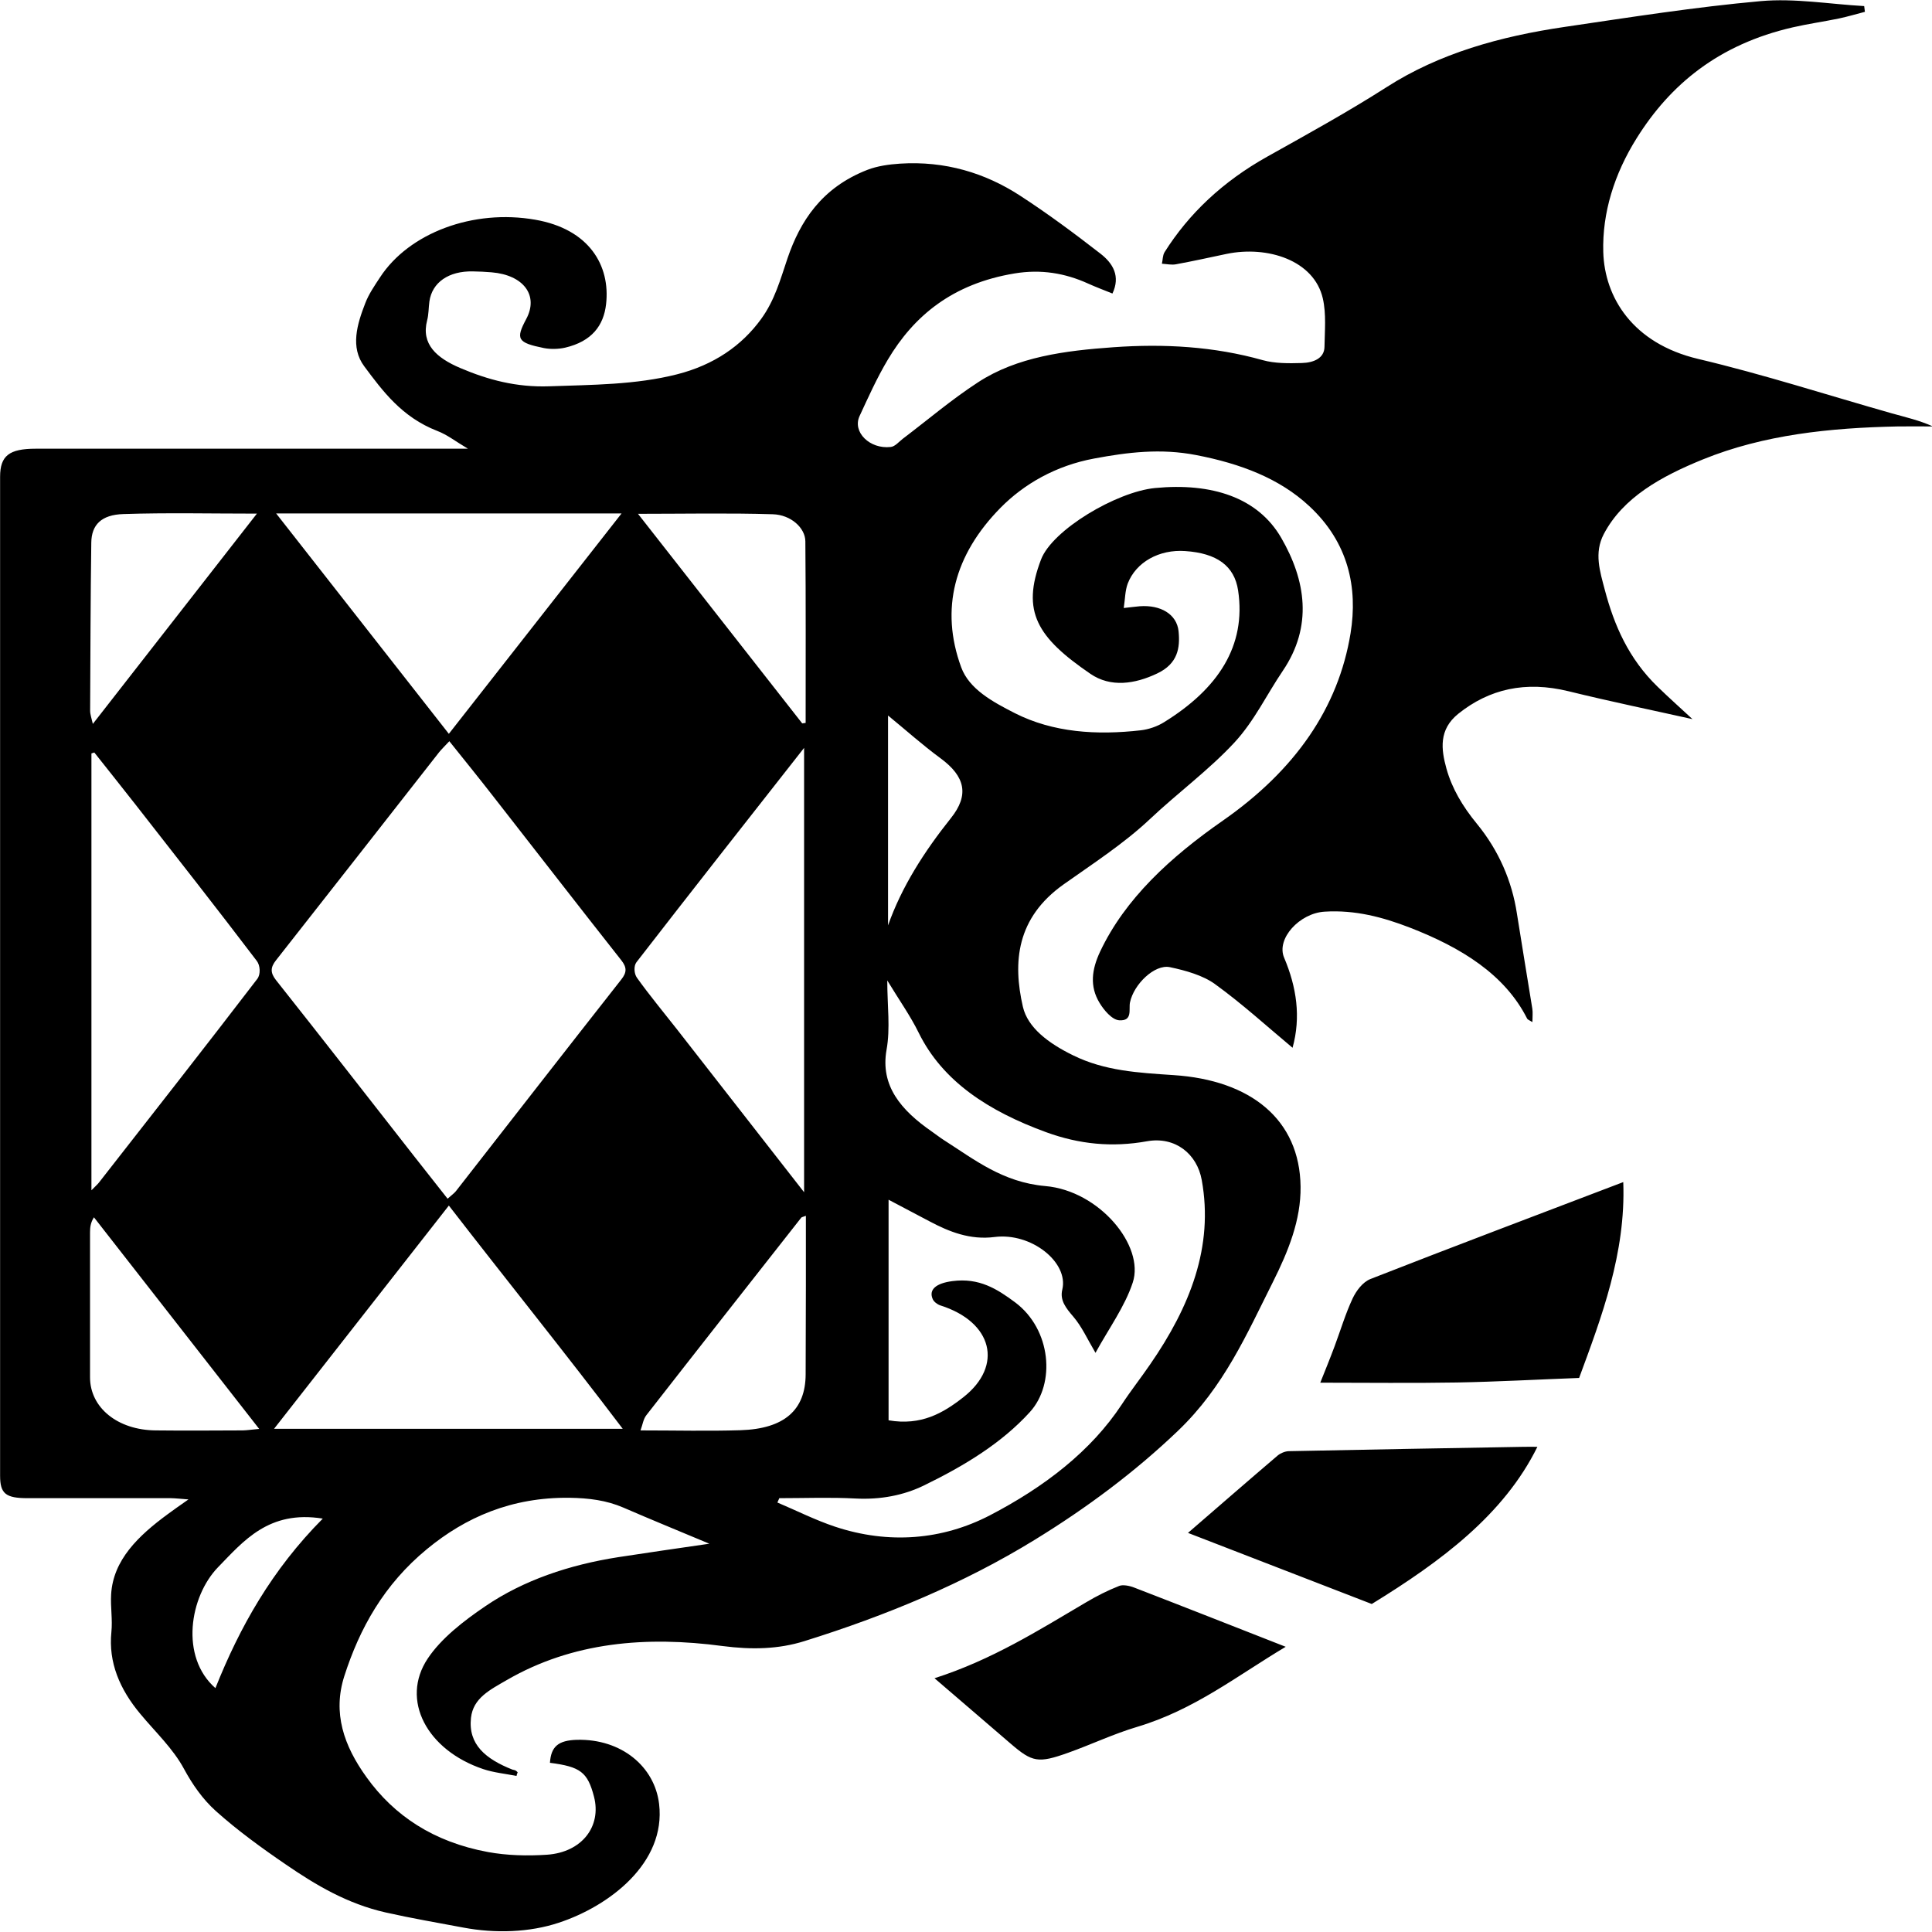 <svg width="40" height="40" viewBox="0 0 40 40" fill="none" xmlns="http://www.w3.org/2000/svg">
<rect x="0" y="0" width="40" height="40" fill="#808080" stroke="none"/>
<g clip-path="url(#clip0_283_144)">
<rect width="40" height="40" fill="white"/>
<path d="M10.694 36.769C10.462 36.723 10.22 36.7 10.004 36.627C8.843 36.237 8.282 35.198 8.856 34.338C9.132 33.923 9.596 33.561 10.054 33.251C10.841 32.717 11.784 32.398 12.803 32.239C13.396 32.147 13.988 32.063 14.686 31.961C14.052 31.695 13.475 31.46 12.906 31.213C12.556 31.062 12.192 31.016 11.792 31.01C10.591 30.995 9.635 31.416 8.84 32.072C7.947 32.807 7.444 33.718 7.128 34.704C6.886 35.464 7.115 36.139 7.589 36.796C8.16 37.592 8.977 38.136 10.101 38.344C10.496 38.417 10.923 38.427 11.326 38.4C12.047 38.35 12.458 37.814 12.298 37.198C12.166 36.691 12.018 36.578 11.386 36.497C11.408 36.16 11.558 36.032 11.945 36.021C12.864 35.998 13.554 36.574 13.646 37.349C13.791 38.57 12.616 39.464 11.566 39.809C10.963 40.008 10.259 40.034 9.59 39.908C9.053 39.807 8.516 39.715 7.987 39.596C7.189 39.416 6.536 39.026 5.922 38.605C5.416 38.26 4.919 37.898 4.476 37.502C4.194 37.251 3.979 36.936 3.81 36.624C3.583 36.201 3.215 35.858 2.904 35.483C2.477 34.972 2.243 34.417 2.306 33.791C2.333 33.531 2.285 33.267 2.301 33.008C2.343 32.3 2.859 31.799 3.476 31.347C3.594 31.259 3.718 31.173 3.902 31.044C3.731 31.031 3.636 31.02 3.541 31.018C2.551 31.016 1.564 31.018 0.573 31.018C0.118 31.018 0.002 30.926 0.002 30.553V9.872C0.002 9.436 0.189 9.29 0.739 9.29H9.688C9.432 9.139 9.261 9.001 9.051 8.921C8.319 8.636 7.923 8.096 7.542 7.585C7.247 7.191 7.394 6.71 7.563 6.276C7.634 6.09 7.755 5.914 7.868 5.742C8.469 4.821 9.796 4.324 11.081 4.549C12.2 4.743 12.64 5.499 12.548 6.299C12.498 6.737 12.256 7.068 11.7 7.198C11.563 7.229 11.397 7.233 11.26 7.206C10.712 7.095 10.673 7.02 10.894 6.607C11.157 6.119 10.844 5.694 10.178 5.638C10.049 5.627 9.92 5.621 9.791 5.619C9.29 5.608 8.945 5.847 8.89 6.243C8.872 6.373 8.877 6.507 8.843 6.634C8.716 7.124 9.037 7.411 9.533 7.621C10.104 7.864 10.691 8.021 11.368 7.998C12.261 7.966 13.159 7.968 14.017 7.75C14.781 7.556 15.358 7.156 15.758 6.605C16.043 6.213 16.158 5.78 16.306 5.344C16.564 4.59 17.004 3.887 17.96 3.516C18.163 3.437 18.405 3.403 18.634 3.388C19.571 3.328 20.396 3.583 21.109 4.044C21.691 4.421 22.242 4.831 22.779 5.248C23.048 5.455 23.2 5.721 23.032 6.077C22.866 6.01 22.692 5.945 22.526 5.87C22.049 5.654 21.552 5.571 21.007 5.661C19.716 5.874 18.918 6.544 18.381 7.447C18.155 7.826 17.978 8.222 17.796 8.615C17.644 8.944 18.007 9.304 18.442 9.254C18.534 9.244 18.613 9.143 18.694 9.082C19.211 8.691 19.7 8.272 20.251 7.914C21.057 7.388 22.049 7.26 23.053 7.189C24.104 7.114 25.136 7.173 26.145 7.457C26.392 7.526 26.682 7.524 26.95 7.516C27.201 7.51 27.419 7.415 27.422 7.181C27.427 6.848 27.461 6.504 27.388 6.18C27.206 5.386 26.239 5.083 25.399 5.256C25.049 5.33 24.699 5.407 24.346 5.472C24.256 5.489 24.154 5.466 24.056 5.46C24.075 5.38 24.069 5.292 24.111 5.221C24.614 4.423 25.315 3.759 26.239 3.242C27.074 2.775 27.914 2.312 28.71 1.803C29.797 1.106 31.053 0.754 32.396 0.557C33.747 0.358 35.096 0.145 36.457 0.023C37.158 -0.04 37.882 0.086 38.596 0.126L38.611 0.245C38.432 0.291 38.256 0.344 38.072 0.383C37.756 0.448 37.432 0.494 37.118 0.566C35.58 0.919 34.58 1.751 33.887 2.859C33.421 3.602 33.171 4.408 33.194 5.219C33.221 6.151 33.797 7.11 35.162 7.432C36.518 7.753 37.835 8.18 39.172 8.559C39.454 8.638 39.741 8.703 40.018 8.829C39.773 8.829 39.531 8.825 39.286 8.829C37.89 8.858 36.518 8.999 35.256 9.512C34.393 9.863 33.603 10.299 33.205 11.057C32.999 11.449 33.126 11.832 33.226 12.213C33.418 12.94 33.716 13.635 34.322 14.221C34.566 14.458 34.825 14.688 35.041 14.889C34.245 14.711 33.352 14.527 32.473 14.311C31.583 14.094 30.835 14.263 30.192 14.778C29.784 15.107 29.837 15.515 29.947 15.913C30.061 16.322 30.279 16.692 30.577 17.055C31.032 17.61 31.304 18.244 31.406 18.914C31.509 19.572 31.62 20.227 31.725 20.883C31.738 20.965 31.727 21.048 31.727 21.161C31.675 21.128 31.63 21.113 31.617 21.088C31.156 20.175 30.255 19.618 29.184 19.203C28.631 18.99 28.059 18.835 27.424 18.875C26.906 18.906 26.418 19.436 26.587 19.829C26.845 20.439 26.937 21.057 26.761 21.693C26.229 21.249 25.721 20.784 25.154 20.374C24.91 20.196 24.551 20.093 24.22 20.024C23.906 19.959 23.472 20.378 23.395 20.755C23.366 20.899 23.456 21.142 23.171 21.124C23.021 21.113 22.853 20.91 22.766 20.765C22.555 20.42 22.605 20.07 22.774 19.708C23.293 18.604 24.238 17.742 25.318 16.99C26.816 15.945 27.709 14.657 27.962 13.111C28.114 12.169 27.922 11.233 27.103 10.475C26.492 9.907 25.689 9.6 24.767 9.422C24.032 9.279 23.35 9.363 22.655 9.493C21.855 9.641 21.199 10.023 20.717 10.511C19.758 11.484 19.458 12.609 19.901 13.817C20.067 14.267 20.548 14.529 21.009 14.764C21.805 15.168 22.705 15.224 23.619 15.12C23.785 15.101 23.964 15.038 24.098 14.954C25.218 14.263 25.805 13.373 25.634 12.226C25.557 11.713 25.191 11.453 24.538 11.409C24.001 11.371 23.519 11.637 23.348 12.083C23.293 12.232 23.295 12.395 23.266 12.588C23.44 12.569 23.516 12.559 23.595 12.552C24.032 12.519 24.364 12.718 24.401 13.068C24.435 13.411 24.388 13.74 23.959 13.943C23.498 14.163 22.995 14.238 22.576 13.951C21.473 13.197 21.141 12.661 21.554 11.583C21.789 10.969 23.116 10.182 23.914 10.104C25.088 9.991 26.042 10.299 26.526 11.135C27.035 12.014 27.185 12.965 26.558 13.89C26.224 14.383 25.973 14.921 25.563 15.367C25.038 15.936 24.375 16.422 23.801 16.965C23.266 17.467 22.631 17.878 22.02 18.311C21.044 19.004 20.965 19.919 21.178 20.845C21.278 21.276 21.704 21.599 22.218 21.85C22.874 22.173 23.566 22.21 24.299 22.259C25.894 22.363 26.911 23.178 26.927 24.569C26.935 25.259 26.674 25.904 26.353 26.545C25.813 27.62 25.341 28.713 24.388 29.624C23.503 30.47 22.508 31.215 21.415 31.885C19.961 32.778 18.357 33.446 16.656 33.977C16.114 34.147 15.561 34.157 14.965 34.08C13.377 33.868 11.855 33.996 10.496 34.782C10.138 34.989 9.796 35.158 9.751 35.567C9.691 36.118 10.054 36.417 10.607 36.637C10.628 36.645 10.654 36.645 10.673 36.656C10.691 36.664 10.704 36.681 10.718 36.694C10.704 36.721 10.699 36.746 10.694 36.769ZM9.303 15.346C9.201 15.455 9.143 15.511 9.093 15.572C7.966 17.009 6.844 18.447 5.714 19.882C5.598 20.028 5.595 20.139 5.711 20.288C6.67 21.498 7.615 22.713 8.566 23.928C8.793 24.217 9.022 24.506 9.267 24.818C9.348 24.744 9.401 24.709 9.438 24.663C10.578 23.201 11.716 21.739 12.861 20.282C12.98 20.133 12.98 20.03 12.864 19.882C11.976 18.757 11.102 17.626 10.22 16.498C9.93 16.125 9.633 15.758 9.303 15.346ZM16.135 31.018C16.122 31.048 16.108 31.079 16.095 31.108C16.493 31.276 16.877 31.471 17.291 31.609C18.402 31.977 19.511 31.883 20.493 31.374C21.62 30.788 22.587 30.047 23.227 29.075C23.411 28.794 23.624 28.524 23.814 28.246C24.636 27.056 25.131 25.812 24.881 24.432C24.783 23.886 24.328 23.526 23.751 23.628C23.019 23.76 22.342 23.689 21.662 23.442C20.467 23.006 19.516 22.389 19.021 21.383C18.85 21.034 18.615 20.703 18.37 20.299C18.37 20.824 18.436 21.287 18.355 21.735C18.223 22.479 18.652 22.985 19.3 23.433C19.379 23.488 19.456 23.549 19.537 23.601C20.174 24.007 20.759 24.478 21.641 24.556C22.763 24.652 23.701 25.796 23.453 26.552C23.29 27.05 22.953 27.511 22.681 28.009C22.508 27.716 22.4 27.469 22.221 27.259C22.068 27.081 21.939 26.92 21.994 26.698C22.128 26.137 21.354 25.513 20.59 25.611C20.085 25.676 19.65 25.502 19.242 25.285C18.966 25.138 18.686 24.991 18.397 24.839V29.406C19.071 29.521 19.524 29.259 19.948 28.926C20.777 28.273 20.551 27.37 19.469 27.027C19.405 27.006 19.337 26.952 19.313 26.901C19.221 26.702 19.377 26.568 19.719 26.524C20.274 26.451 20.643 26.686 21.02 26.966C21.762 27.523 21.863 28.644 21.32 29.238C20.735 29.881 19.961 30.35 19.129 30.755C18.708 30.96 18.228 31.052 17.712 31.025C17.193 30.997 16.664 31.018 16.135 31.018ZM1.893 24.644C1.99 24.545 2.022 24.518 2.046 24.487C3.144 23.082 4.245 21.679 5.327 20.267C5.398 20.175 5.39 19.989 5.316 19.894C4.495 18.814 3.655 17.744 2.817 16.672C2.533 16.307 2.24 15.945 1.953 15.58C1.932 15.587 1.914 15.593 1.893 15.599V24.644ZM9.293 24.96C8.063 26.531 6.886 28.032 5.674 29.582H12.893C11.713 28.024 10.51 26.533 9.293 24.96ZM16.648 24.684V15.484C15.458 17 14.31 18.458 13.177 19.922C13.117 20.001 13.127 20.16 13.188 20.244C13.448 20.608 13.741 20.96 14.02 21.316C14.881 22.418 15.74 23.521 16.648 24.684ZM12.869 10.63H5.717C6.915 12.159 8.084 13.65 9.293 15.193C10.504 13.646 11.676 12.152 12.869 10.63ZM5.366 29.584C4.2 28.091 3.073 26.646 1.945 25.203C1.874 25.314 1.864 25.415 1.864 25.515V28.516C1.864 29.144 2.435 29.609 3.225 29.615C3.826 29.622 4.424 29.617 5.024 29.615C5.114 29.613 5.203 29.599 5.366 29.584ZM16.685 25.172C16.627 25.195 16.601 25.197 16.59 25.209C15.518 26.573 14.447 27.934 13.383 29.299C13.317 29.383 13.306 29.494 13.261 29.615C13.991 29.615 14.663 29.632 15.332 29.611C16.24 29.582 16.677 29.192 16.68 28.455C16.682 27.848 16.682 27.238 16.685 26.631V25.172ZM1.922 14.988C3.07 13.516 4.187 12.085 5.319 10.634C4.358 10.634 3.457 10.613 2.556 10.643C2.096 10.657 1.895 10.867 1.89 11.235C1.874 12.395 1.872 13.553 1.866 14.713C1.866 14.791 1.895 14.868 1.922 14.988ZM16.609 14.977C16.632 14.973 16.656 14.971 16.68 14.967C16.68 13.715 16.685 12.46 16.674 11.208C16.672 10.929 16.374 10.657 15.998 10.647C15.087 10.619 14.173 10.638 13.209 10.638C14.352 12.096 15.482 13.537 16.609 14.977ZM18.386 19.159C18.668 18.361 19.132 17.635 19.687 16.939C20.067 16.464 19.99 16.079 19.471 15.698C19.097 15.423 18.76 15.12 18.386 14.814V19.159ZM4.46 34.951C4.963 33.688 5.63 32.501 6.683 31.441C5.564 31.261 5.04 31.908 4.513 32.449C3.928 33.054 3.72 34.302 4.46 34.951ZM33.608 24.474C33.663 25.944 33.157 27.274 32.694 28.529C31.809 28.562 30.988 28.608 30.163 28.623C29.236 28.639 28.309 28.627 27.335 28.627C27.435 28.376 27.538 28.124 27.633 27.869C27.756 27.538 27.856 27.201 28.006 26.88C28.078 26.73 28.207 26.547 28.375 26.48C30.1 25.804 31.835 25.151 33.608 24.474ZM31.83 29.955C31.138 31.358 29.842 32.323 28.401 33.209C27.169 32.731 25.91 32.245 24.596 31.737C25.244 31.177 25.844 30.654 26.453 30.135C26.508 30.089 26.603 30.047 26.682 30.045C28.301 30.011 29.921 29.984 31.543 29.955C31.635 29.953 31.73 29.955 31.83 29.955ZM26.619 34.095C25.602 34.702 24.728 35.399 23.543 35.753C23.05 35.9 22.595 36.118 22.115 36.289C21.494 36.511 21.373 36.486 20.925 36.101C20.409 35.655 19.887 35.211 19.348 34.746C20.538 34.365 21.504 33.753 22.492 33.171C22.708 33.043 22.934 32.928 23.174 32.834C23.253 32.803 23.398 32.834 23.49 32.872C24.514 33.267 25.534 33.67 26.619 34.095Z" fill="black"/>
</g>
<defs>
<clipPath id="clip0_283_144">
<rect width="40" height="40" fill="white"/>
</clipPath>
</defs>
</svg>
